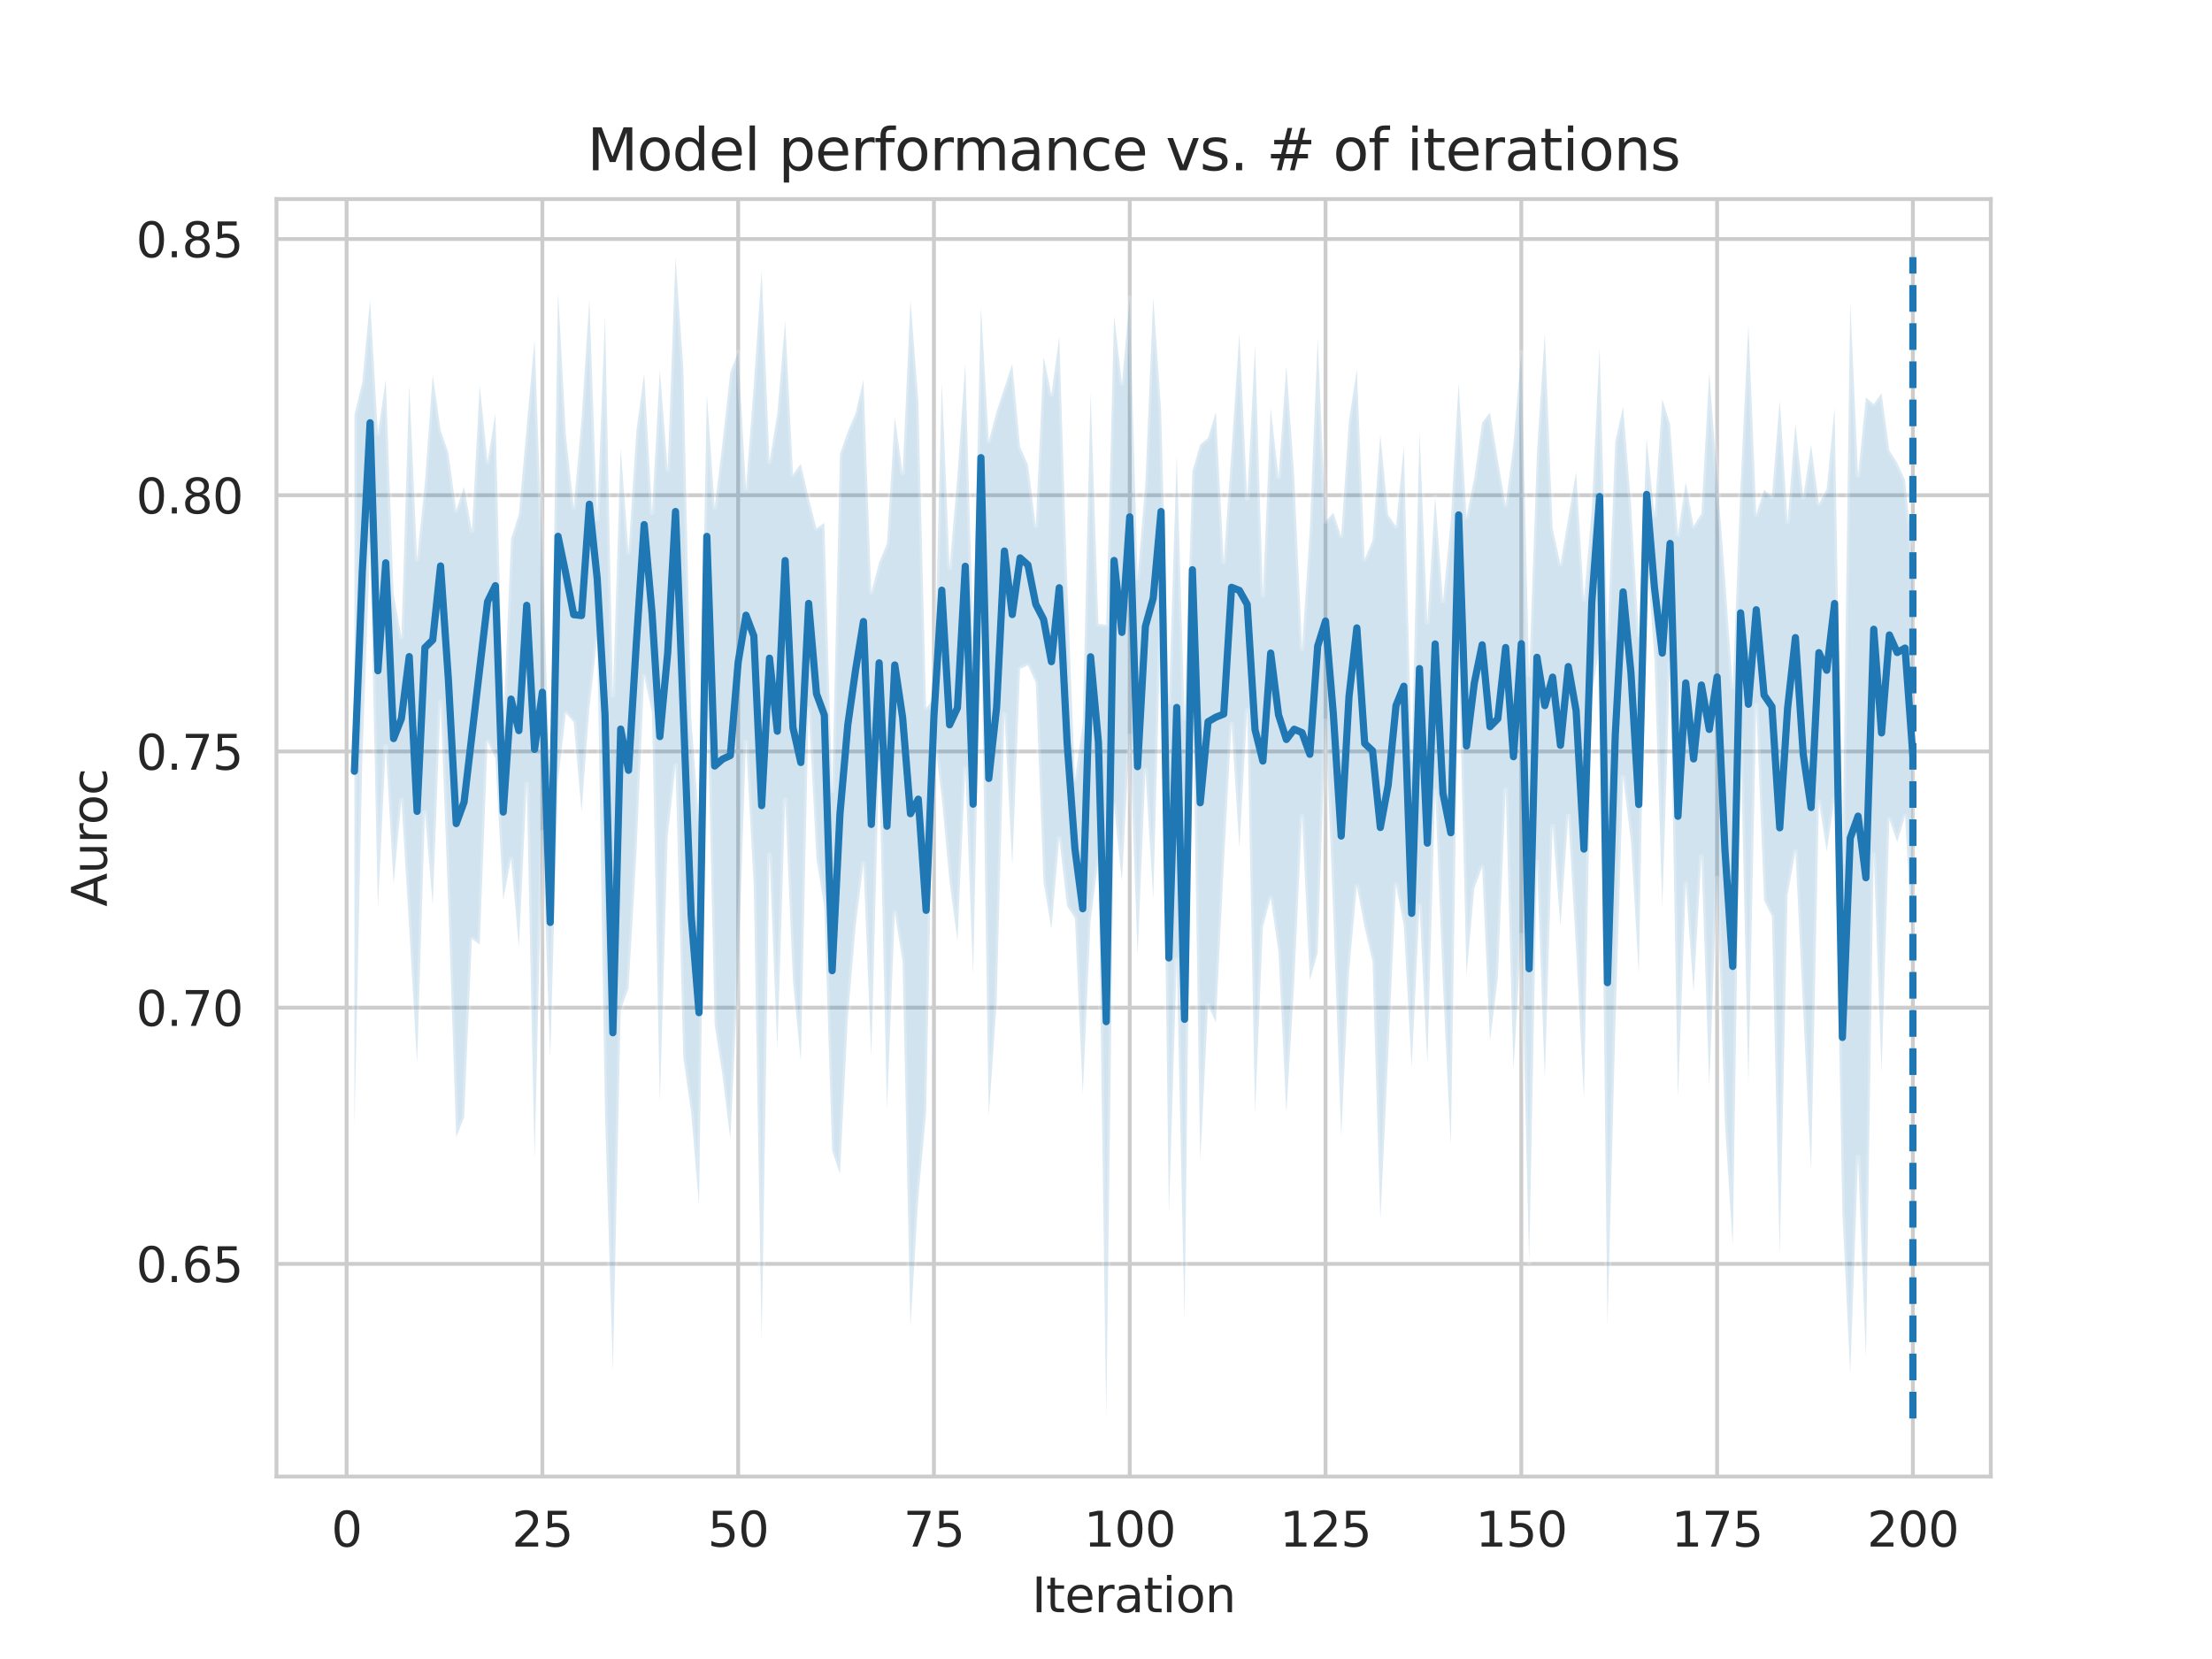 <?xml version="1.0" encoding="utf-8" standalone="no"?>
<!DOCTYPE svg PUBLIC "-//W3C//DTD SVG 1.1//EN"
  "http://www.w3.org/Graphics/SVG/1.1/DTD/svg11.dtd">
<svg xmlns:xlink="http://www.w3.org/1999/xlink" width="460.8pt" height="345.6pt" viewBox="0 0 460.8 345.6" xmlns="http://www.w3.org/2000/svg" version="1.1">
 <defs>
  <style type="text/css">*{stroke-linejoin: round; stroke-linecap: butt}</style>
 </defs>
 <g id="figure_1">
  <g id="patch_1">
   <path d="M 0 345.6 
L 460.8 345.6 
L 460.8 0 
L 0 0 
z
" style="fill: #ffffff"/>
  </g>
  <g id="axes_1">
   <g id="patch_2">
    <path d="M 57.6 307.584 
L 414.72 307.584 
L 414.72 41.472 
L 57.6 41.472 
z
" style="fill: #ffffff"/>
   </g>
   <g id="matplotlib.axis_1">
    <g id="xtick_1">
     <g id="line2d_1">
      <path d="M 72.201 307.584 
L 72.201 41.472 
" clip-path="url(#p7f4796bb58)" style="fill: none; stroke: #cccccc; stroke-width: 0.8; stroke-linecap: round"/>
     </g>
     <g id="text_1">
      <!-- 0 -->
      <g style="fill: #262626" transform="translate(69.02 322.182)scale(0.1 -0.1)">
       <defs>
        <path id="DejaVuSans-30" d="M 2034 4250 
Q 1547 4250 1301 3770 
Q 1056 3291 1056 2328 
Q 1056 1369 1301 889 
Q 1547 409 2034 409 
Q 2525 409 2770 889 
Q 3016 1369 3016 2328 
Q 3016 3291 2770 3770 
Q 2525 4250 2034 4250 
z
M 2034 4750 
Q 2819 4750 3233 4129 
Q 3647 3509 3647 2328 
Q 3647 1150 3233 529 
Q 2819 -91 2034 -91 
Q 1250 -91 836 529 
Q 422 1150 422 2328 
Q 422 3509 836 4129 
Q 1250 4750 2034 4750 
z
" transform="scale(0.016)"/>
       </defs>
       <use xlink:href="#DejaVuSans-30"/>
      </g>
     </g>
    </g>
    <g id="xtick_2">
     <g id="line2d_2">
      <path d="M 112.987 307.584 
L 112.987 41.472 
" clip-path="url(#p7f4796bb58)" style="fill: none; stroke: #cccccc; stroke-width: 0.8; stroke-linecap: round"/>
     </g>
     <g id="text_2">
      <!-- 25 -->
      <g style="fill: #262626" transform="translate(106.625 322.182)scale(0.1 -0.1)">
       <defs>
        <path id="DejaVuSans-32" d="M 1228 531 
L 3431 531 
L 3431 0 
L 469 0 
L 469 531 
Q 828 903 1448 1529 
Q 2069 2156 2228 2338 
Q 2531 2678 2651 2914 
Q 2772 3150 2772 3378 
Q 2772 3750 2511 3984 
Q 2250 4219 1831 4219 
Q 1534 4219 1204 4116 
Q 875 4013 500 3803 
L 500 4441 
Q 881 4594 1212 4672 
Q 1544 4750 1819 4750 
Q 2544 4750 2975 4387 
Q 3406 4025 3406 3419 
Q 3406 3131 3298 2873 
Q 3191 2616 2906 2266 
Q 2828 2175 2409 1742 
Q 1991 1309 1228 531 
z
" transform="scale(0.016)"/>
        <path id="DejaVuSans-35" d="M 691 4666 
L 3169 4666 
L 3169 4134 
L 1269 4134 
L 1269 2991 
Q 1406 3038 1543 3061 
Q 1681 3084 1819 3084 
Q 2600 3084 3056 2656 
Q 3513 2228 3513 1497 
Q 3513 744 3044 326 
Q 2575 -91 1722 -91 
Q 1428 -91 1123 -41 
Q 819 9 494 109 
L 494 744 
Q 775 591 1075 516 
Q 1375 441 1709 441 
Q 2250 441 2565 725 
Q 2881 1009 2881 1497 
Q 2881 1984 2565 2268 
Q 2250 2553 1709 2553 
Q 1456 2553 1204 2497 
Q 953 2441 691 2322 
L 691 4666 
z
" transform="scale(0.016)"/>
       </defs>
       <use xlink:href="#DejaVuSans-32"/>
       <use xlink:href="#DejaVuSans-35" x="63.623"/>
      </g>
     </g>
    </g>
    <g id="xtick_3">
     <g id="line2d_3">
      <path d="M 153.773 307.584 
L 153.773 41.472 
" clip-path="url(#p7f4796bb58)" style="fill: none; stroke: #cccccc; stroke-width: 0.8; stroke-linecap: round"/>
     </g>
     <g id="text_3">
      <!-- 50 -->
      <g style="fill: #262626" transform="translate(147.41 322.182)scale(0.1 -0.1)">
       <use xlink:href="#DejaVuSans-35"/>
       <use xlink:href="#DejaVuSans-30" x="63.623"/>
      </g>
     </g>
    </g>
    <g id="xtick_4">
     <g id="line2d_4">
      <path d="M 194.559 307.584 
L 194.559 41.472 
" clip-path="url(#p7f4796bb58)" style="fill: none; stroke: #cccccc; stroke-width: 0.8; stroke-linecap: round"/>
     </g>
     <g id="text_4">
      <!-- 75 -->
      <g style="fill: #262626" transform="translate(188.196 322.182)scale(0.1 -0.1)">
       <defs>
        <path id="DejaVuSans-37" d="M 525 4666 
L 3525 4666 
L 3525 4397 
L 1831 0 
L 1172 0 
L 2766 4134 
L 525 4134 
L 525 4666 
z
" transform="scale(0.016)"/>
       </defs>
       <use xlink:href="#DejaVuSans-37"/>
       <use xlink:href="#DejaVuSans-35" x="63.623"/>
      </g>
     </g>
    </g>
    <g id="xtick_5">
     <g id="line2d_5">
      <path d="M 235.344 307.584 
L 235.344 41.472 
" clip-path="url(#p7f4796bb58)" style="fill: none; stroke: #cccccc; stroke-width: 0.8; stroke-linecap: round"/>
     </g>
     <g id="text_5">
      <!-- 100 -->
      <g style="fill: #262626" transform="translate(225.801 322.182)scale(0.1 -0.1)">
       <defs>
        <path id="DejaVuSans-31" d="M 794 531 
L 1825 531 
L 1825 4091 
L 703 3866 
L 703 4441 
L 1819 4666 
L 2450 4666 
L 2450 531 
L 3481 531 
L 3481 0 
L 794 0 
L 794 531 
z
" transform="scale(0.016)"/>
       </defs>
       <use xlink:href="#DejaVuSans-31"/>
       <use xlink:href="#DejaVuSans-30" x="63.623"/>
       <use xlink:href="#DejaVuSans-30" x="127.246"/>
      </g>
     </g>
    </g>
    <g id="xtick_6">
     <g id="line2d_6">
      <path d="M 276.13 307.584 
L 276.13 41.472 
" clip-path="url(#p7f4796bb58)" style="fill: none; stroke: #cccccc; stroke-width: 0.8; stroke-linecap: round"/>
     </g>
     <g id="text_6">
      <!-- 125 -->
      <g style="fill: #262626" transform="translate(266.586 322.182)scale(0.1 -0.1)">
       <use xlink:href="#DejaVuSans-31"/>
       <use xlink:href="#DejaVuSans-32" x="63.623"/>
       <use xlink:href="#DejaVuSans-35" x="127.246"/>
      </g>
     </g>
    </g>
    <g id="xtick_7">
     <g id="line2d_7">
      <path d="M 316.916 307.584 
L 316.916 41.472 
" clip-path="url(#p7f4796bb58)" style="fill: none; stroke: #cccccc; stroke-width: 0.8; stroke-linecap: round"/>
     </g>
     <g id="text_7">
      <!-- 150 -->
      <g style="fill: #262626" transform="translate(307.372 322.182)scale(0.1 -0.1)">
       <use xlink:href="#DejaVuSans-31"/>
       <use xlink:href="#DejaVuSans-35" x="63.623"/>
       <use xlink:href="#DejaVuSans-30" x="127.246"/>
      </g>
     </g>
    </g>
    <g id="xtick_8">
     <g id="line2d_8">
      <path d="M 357.702 307.584 
L 357.702 41.472 
" clip-path="url(#p7f4796bb58)" style="fill: none; stroke: #cccccc; stroke-width: 0.8; stroke-linecap: round"/>
     </g>
     <g id="text_8">
      <!-- 175 -->
      <g style="fill: #262626" transform="translate(348.158 322.182)scale(0.1 -0.1)">
       <use xlink:href="#DejaVuSans-31"/>
       <use xlink:href="#DejaVuSans-37" x="63.623"/>
       <use xlink:href="#DejaVuSans-35" x="127.246"/>
      </g>
     </g>
    </g>
    <g id="xtick_9">
     <g id="line2d_9">
      <path d="M 398.487 307.584 
L 398.487 41.472 
" clip-path="url(#p7f4796bb58)" style="fill: none; stroke: #cccccc; stroke-width: 0.8; stroke-linecap: round"/>
     </g>
     <g id="text_9">
      <!-- 200 -->
      <g style="fill: #262626" transform="translate(388.944 322.182)scale(0.1 -0.1)">
       <use xlink:href="#DejaVuSans-32"/>
       <use xlink:href="#DejaVuSans-30" x="63.623"/>
       <use xlink:href="#DejaVuSans-30" x="127.246"/>
      </g>
     </g>
    </g>
    <g id="text_10">
     <!-- Iteration -->
     <g style="fill: #262626" transform="translate(214.951 335.861)scale(0.1 -0.1)">
      <defs>
       <path id="DejaVuSans-49" d="M 628 4666 
L 1259 4666 
L 1259 0 
L 628 0 
L 628 4666 
z
" transform="scale(0.016)"/>
       <path id="DejaVuSans-74" d="M 1172 4494 
L 1172 3500 
L 2356 3500 
L 2356 3053 
L 1172 3053 
L 1172 1153 
Q 1172 725 1289 603 
Q 1406 481 1766 481 
L 2356 481 
L 2356 0 
L 1766 0 
Q 1100 0 847 248 
Q 594 497 594 1153 
L 594 3053 
L 172 3053 
L 172 3500 
L 594 3500 
L 594 4494 
L 1172 4494 
z
" transform="scale(0.016)"/>
       <path id="DejaVuSans-65" d="M 3597 1894 
L 3597 1613 
L 953 1613 
Q 991 1019 1311 708 
Q 1631 397 2203 397 
Q 2534 397 2845 478 
Q 3156 559 3463 722 
L 3463 178 
Q 3153 47 2828 -22 
Q 2503 -91 2169 -91 
Q 1331 -91 842 396 
Q 353 884 353 1716 
Q 353 2575 817 3079 
Q 1281 3584 2069 3584 
Q 2775 3584 3186 3129 
Q 3597 2675 3597 1894 
z
M 3022 2063 
Q 3016 2534 2758 2815 
Q 2500 3097 2075 3097 
Q 1594 3097 1305 2825 
Q 1016 2553 972 2059 
L 3022 2063 
z
" transform="scale(0.016)"/>
       <path id="DejaVuSans-72" d="M 2631 2963 
Q 2534 3019 2420 3045 
Q 2306 3072 2169 3072 
Q 1681 3072 1420 2755 
Q 1159 2438 1159 1844 
L 1159 0 
L 581 0 
L 581 3500 
L 1159 3500 
L 1159 2956 
Q 1341 3275 1631 3429 
Q 1922 3584 2338 3584 
Q 2397 3584 2469 3576 
Q 2541 3569 2628 3553 
L 2631 2963 
z
" transform="scale(0.016)"/>
       <path id="DejaVuSans-61" d="M 2194 1759 
Q 1497 1759 1228 1600 
Q 959 1441 959 1056 
Q 959 750 1161 570 
Q 1363 391 1709 391 
Q 2188 391 2477 730 
Q 2766 1069 2766 1631 
L 2766 1759 
L 2194 1759 
z
M 3341 1997 
L 3341 0 
L 2766 0 
L 2766 531 
Q 2569 213 2275 61 
Q 1981 -91 1556 -91 
Q 1019 -91 701 211 
Q 384 513 384 1019 
Q 384 1609 779 1909 
Q 1175 2209 1959 2209 
L 2766 2209 
L 2766 2266 
Q 2766 2663 2505 2880 
Q 2244 3097 1772 3097 
Q 1472 3097 1187 3025 
Q 903 2953 641 2809 
L 641 3341 
Q 956 3463 1253 3523 
Q 1550 3584 1831 3584 
Q 2591 3584 2966 3190 
Q 3341 2797 3341 1997 
z
" transform="scale(0.016)"/>
       <path id="DejaVuSans-69" d="M 603 3500 
L 1178 3500 
L 1178 0 
L 603 0 
L 603 3500 
z
M 603 4863 
L 1178 4863 
L 1178 4134 
L 603 4134 
L 603 4863 
z
" transform="scale(0.016)"/>
       <path id="DejaVuSans-6f" d="M 1959 3097 
Q 1497 3097 1228 2736 
Q 959 2375 959 1747 
Q 959 1119 1226 758 
Q 1494 397 1959 397 
Q 2419 397 2687 759 
Q 2956 1122 2956 1747 
Q 2956 2369 2687 2733 
Q 2419 3097 1959 3097 
z
M 1959 3584 
Q 2709 3584 3137 3096 
Q 3566 2609 3566 1747 
Q 3566 888 3137 398 
Q 2709 -91 1959 -91 
Q 1206 -91 779 398 
Q 353 888 353 1747 
Q 353 2609 779 3096 
Q 1206 3584 1959 3584 
z
" transform="scale(0.016)"/>
       <path id="DejaVuSans-6e" d="M 3513 2113 
L 3513 0 
L 2938 0 
L 2938 2094 
Q 2938 2591 2744 2837 
Q 2550 3084 2163 3084 
Q 1697 3084 1428 2787 
Q 1159 2491 1159 1978 
L 1159 0 
L 581 0 
L 581 3500 
L 1159 3500 
L 1159 2956 
Q 1366 3272 1645 3428 
Q 1925 3584 2291 3584 
Q 2894 3584 3203 3211 
Q 3513 2838 3513 2113 
z
" transform="scale(0.016)"/>
      </defs>
      <use xlink:href="#DejaVuSans-49"/>
      <use xlink:href="#DejaVuSans-74" x="29.492"/>
      <use xlink:href="#DejaVuSans-65" x="68.701"/>
      <use xlink:href="#DejaVuSans-72" x="130.225"/>
      <use xlink:href="#DejaVuSans-61" x="171.338"/>
      <use xlink:href="#DejaVuSans-74" x="232.617"/>
      <use xlink:href="#DejaVuSans-69" x="271.826"/>
      <use xlink:href="#DejaVuSans-6f" x="299.609"/>
      <use xlink:href="#DejaVuSans-6e" x="360.791"/>
     </g>
    </g>
   </g>
   <g id="matplotlib.axis_2">
    <g id="ytick_1">
     <g id="line2d_10">
      <path d="M 57.6 263.286 
L 414.72 263.286 
" clip-path="url(#p7f4796bb58)" style="fill: none; stroke: #cccccc; stroke-width: 0.8; stroke-linecap: round"/>
     </g>
     <g id="text_11">
      <!-- 0.65 -->
      <g style="fill: #262626" transform="translate(28.334 267.085)scale(0.1 -0.1)">
       <defs>
        <path id="DejaVuSans-2e" d="M 684 794 
L 1344 794 
L 1344 0 
L 684 0 
L 684 794 
z
" transform="scale(0.016)"/>
        <path id="DejaVuSans-36" d="M 2113 2584 
Q 1688 2584 1439 2293 
Q 1191 2003 1191 1497 
Q 1191 994 1439 701 
Q 1688 409 2113 409 
Q 2538 409 2786 701 
Q 3034 994 3034 1497 
Q 3034 2003 2786 2293 
Q 2538 2584 2113 2584 
z
M 3366 4563 
L 3366 3988 
Q 3128 4100 2886 4159 
Q 2644 4219 2406 4219 
Q 1781 4219 1451 3797 
Q 1122 3375 1075 2522 
Q 1259 2794 1537 2939 
Q 1816 3084 2150 3084 
Q 2853 3084 3261 2657 
Q 3669 2231 3669 1497 
Q 3669 778 3244 343 
Q 2819 -91 2113 -91 
Q 1303 -91 875 529 
Q 447 1150 447 2328 
Q 447 3434 972 4092 
Q 1497 4750 2381 4750 
Q 2619 4750 2861 4703 
Q 3103 4656 3366 4563 
z
" transform="scale(0.016)"/>
       </defs>
       <use xlink:href="#DejaVuSans-30"/>
       <use xlink:href="#DejaVuSans-2e" x="63.623"/>
       <use xlink:href="#DejaVuSans-36" x="95.41"/>
       <use xlink:href="#DejaVuSans-35" x="159.033"/>
      </g>
     </g>
    </g>
    <g id="ytick_2">
     <g id="line2d_11">
      <path d="M 57.6 209.914 
L 414.72 209.914 
" clip-path="url(#p7f4796bb58)" style="fill: none; stroke: #cccccc; stroke-width: 0.8; stroke-linecap: round"/>
     </g>
     <g id="text_12">
      <!-- 0.70 -->
      <g style="fill: #262626" transform="translate(28.334 213.713)scale(0.1 -0.1)">
       <use xlink:href="#DejaVuSans-30"/>
       <use xlink:href="#DejaVuSans-2e" x="63.623"/>
       <use xlink:href="#DejaVuSans-37" x="95.41"/>
       <use xlink:href="#DejaVuSans-30" x="159.033"/>
      </g>
     </g>
    </g>
    <g id="ytick_3">
     <g id="line2d_12">
      <path d="M 57.6 156.542 
L 414.72 156.542 
" clip-path="url(#p7f4796bb58)" style="fill: none; stroke: #cccccc; stroke-width: 0.8; stroke-linecap: round"/>
     </g>
     <g id="text_13">
      <!-- 0.75 -->
      <g style="fill: #262626" transform="translate(28.334 160.341)scale(0.1 -0.1)">
       <use xlink:href="#DejaVuSans-30"/>
       <use xlink:href="#DejaVuSans-2e" x="63.623"/>
       <use xlink:href="#DejaVuSans-37" x="95.41"/>
       <use xlink:href="#DejaVuSans-35" x="159.033"/>
      </g>
     </g>
    </g>
    <g id="ytick_4">
     <g id="line2d_13">
      <path d="M 57.6 103.169 
L 414.72 103.169 
" clip-path="url(#p7f4796bb58)" style="fill: none; stroke: #cccccc; stroke-width: 0.8; stroke-linecap: round"/>
     </g>
     <g id="text_14">
      <!-- 0.80 -->
      <g style="fill: #262626" transform="translate(28.334 106.968)scale(0.1 -0.1)">
       <defs>
        <path id="DejaVuSans-38" d="M 2034 2216 
Q 1584 2216 1326 1975 
Q 1069 1734 1069 1313 
Q 1069 891 1326 650 
Q 1584 409 2034 409 
Q 2484 409 2743 651 
Q 3003 894 3003 1313 
Q 3003 1734 2745 1975 
Q 2488 2216 2034 2216 
z
M 1403 2484 
Q 997 2584 770 2862 
Q 544 3141 544 3541 
Q 544 4100 942 4425 
Q 1341 4750 2034 4750 
Q 2731 4750 3128 4425 
Q 3525 4100 3525 3541 
Q 3525 3141 3298 2862 
Q 3072 2584 2669 2484 
Q 3125 2378 3379 2068 
Q 3634 1759 3634 1313 
Q 3634 634 3220 271 
Q 2806 -91 2034 -91 
Q 1263 -91 848 271 
Q 434 634 434 1313 
Q 434 1759 690 2068 
Q 947 2378 1403 2484 
z
M 1172 3481 
Q 1172 3119 1398 2916 
Q 1625 2713 2034 2713 
Q 2441 2713 2670 2916 
Q 2900 3119 2900 3481 
Q 2900 3844 2670 4047 
Q 2441 4250 2034 4250 
Q 1625 4250 1398 4047 
Q 1172 3844 1172 3481 
z
" transform="scale(0.016)"/>
       </defs>
       <use xlink:href="#DejaVuSans-30"/>
       <use xlink:href="#DejaVuSans-2e" x="63.623"/>
       <use xlink:href="#DejaVuSans-38" x="95.41"/>
       <use xlink:href="#DejaVuSans-30" x="159.033"/>
      </g>
     </g>
    </g>
    <g id="ytick_5">
     <g id="line2d_14">
      <path d="M 57.6 49.797 
L 414.72 49.797 
" clip-path="url(#p7f4796bb58)" style="fill: none; stroke: #cccccc; stroke-width: 0.8; stroke-linecap: round"/>
     </g>
     <g id="text_15">
      <!-- 0.85 -->
      <g style="fill: #262626" transform="translate(28.334 53.596)scale(0.1 -0.1)">
       <use xlink:href="#DejaVuSans-30"/>
       <use xlink:href="#DejaVuSans-2e" x="63.623"/>
       <use xlink:href="#DejaVuSans-38" x="95.41"/>
       <use xlink:href="#DejaVuSans-35" x="159.033"/>
      </g>
     </g>
    </g>
    <g id="text_16">
     <!-- Auroc -->
     <g style="fill: #262626" transform="translate(22.255 188.869)rotate(-90)scale(0.1 -0.1)">
      <defs>
       <path id="DejaVuSans-41" d="M 2188 4044 
L 1331 1722 
L 3047 1722 
L 2188 4044 
z
M 1831 4666 
L 2547 4666 
L 4325 0 
L 3669 0 
L 3244 1197 
L 1141 1197 
L 716 0 
L 50 0 
L 1831 4666 
z
" transform="scale(0.016)"/>
       <path id="DejaVuSans-75" d="M 544 1381 
L 544 3500 
L 1119 3500 
L 1119 1403 
Q 1119 906 1312 657 
Q 1506 409 1894 409 
Q 2359 409 2629 706 
Q 2900 1003 2900 1516 
L 2900 3500 
L 3475 3500 
L 3475 0 
L 2900 0 
L 2900 538 
Q 2691 219 2414 64 
Q 2138 -91 1772 -91 
Q 1169 -91 856 284 
Q 544 659 544 1381 
z
M 1991 3584 
L 1991 3584 
z
" transform="scale(0.016)"/>
       <path id="DejaVuSans-63" d="M 3122 3366 
L 3122 2828 
Q 2878 2963 2633 3030 
Q 2388 3097 2138 3097 
Q 1578 3097 1268 2742 
Q 959 2388 959 1747 
Q 959 1106 1268 751 
Q 1578 397 2138 397 
Q 2388 397 2633 464 
Q 2878 531 3122 666 
L 3122 134 
Q 2881 22 2623 -34 
Q 2366 -91 2075 -91 
Q 1284 -91 818 406 
Q 353 903 353 1747 
Q 353 2603 823 3093 
Q 1294 3584 2113 3584 
Q 2378 3584 2631 3529 
Q 2884 3475 3122 3366 
z
" transform="scale(0.016)"/>
      </defs>
      <use xlink:href="#DejaVuSans-41"/>
      <use xlink:href="#DejaVuSans-75" x="68.408"/>
      <use xlink:href="#DejaVuSans-72" x="131.787"/>
      <use xlink:href="#DejaVuSans-6f" x="170.65"/>
      <use xlink:href="#DejaVuSans-63" x="231.832"/>
     </g>
    </g>
   </g>
   <g id="PolyCollection_1">
    <defs>
     <path id="mfb16cb1977" d="M 73.833 -259.149 
L 73.833 -110.714 
L 75.464 -186.808 
L 77.096 -231.989 
L 78.727 -156.466 
L 80.358 -190.116 
L 81.99 -161.459 
L 83.621 -178.919 
L 85.253 -152.096 
L 86.884 -124.041 
L 88.516 -176.348 
L 90.147 -157.061 
L 91.778 -199.34 
L 93.41 -156.712 
L 95.041 -108.715 
L 96.673 -112.829 
L 98.304 -150.017 
L 99.936 -148.846 
L 101.567 -191.104 
L 103.198 -187.705 
L 104.83 -158.137 
L 106.461 -166.628 
L 108.093 -148.272 
L 109.724 -182.258 
L 111.356 -104.202 
L 112.987 -172.221 
L 114.618 -125.215 
L 116.25 -182.971 
L 117.881 -197.05 
L 119.513 -195.147 
L 121.144 -176.576 
L 122.776 -197.951 
L 124.407 -212.58 
L 126.038 -113.64 
L 127.67 -60.159 
L 129.301 -135.248 
L 130.933 -139.683 
L 132.564 -167.613 
L 134.196 -204.762 
L 135.827 -197.108 
L 137.458 -115.884 
L 139.09 -171.296 
L 140.721 -186.049 
L 142.353 -125.308 
L 143.984 -113.798 
L 145.616 -94.634 
L 147.247 -204.135 
L 148.879 -132.149 
L 150.51 -121.526 
L 152.141 -108.326 
L 153.773 -143.036 
L 155.404 -191.035 
L 157.036 -160.741 
L 158.667 -66.339 
L 160.299 -167.57 
L 161.93 -127.1 
L 163.561 -178.892 
L 165.193 -141.241 
L 166.824 -124.547 
L 168.456 -197.904 
L 170.087 -166.645 
L 171.719 -156.61 
L 173.35 -105.875 
L 174.981 -101.072 
L 176.613 -133.502 
L 178.244 -152.639 
L 179.876 -165.702 
L 181.507 -125.476 
L 183.139 -186.628 
L 184.77 -114.591 
L 186.401 -155.423 
L 188.033 -145.207 
L 189.664 -69.166 
L 191.296 -96.027 
L 192.927 -113.809 
L 194.559 -192.88 
L 196.19 -179.328 
L 197.821 -161.845 
L 199.453 -149.677 
L 201.084 -185.456 
L 202.716 -142.464 
L 204.347 -218.807 
L 205.979 -113.113 
L 207.61 -136.549 
L 209.241 -196.778 
L 210.873 -165.355 
L 212.504 -206.255 
L 214.136 -207.006 
L 215.767 -203.385 
L 217.399 -161.817 
L 219.03 -152.109 
L 220.661 -170.882 
L 222.293 -156.811 
L 223.924 -154.354 
L 225.556 -117.742 
L 227.187 -153.726 
L 228.819 -166.4 
L 230.45 -50.112 
L 232.081 -177.756 
L 233.713 -161.965 
L 235.344 -192.321 
L 236.976 -146.585 
L 238.607 -185.168 
L 240.239 -158.404 
L 241.87 -217.726 
L 243.501 -92.721 
L 245.133 -145.629 
L 246.764 -70.509 
L 248.396 -206.409 
L 250.027 -103.725 
L 251.659 -136.131 
L 253.29 -132.626 
L 254.921 -165.149 
L 256.553 -194.807 
L 258.184 -169.006 
L 259.816 -197.603 
L 261.447 -113.611 
L 263.079 -152.513 
L 264.71 -158.541 
L 266.341 -147.168 
L 267.973 -113.714 
L 269.604 -140.889 
L 271.236 -175.52 
L 272.867 -141.393 
L 274.499 -147.064 
L 276.13 -195.454 
L 277.761 -154.845 
L 279.393 -108.95 
L 281.024 -142.972 
L 282.656 -160.961 
L 284.287 -152.356 
L 285.919 -145.384 
L 287.55 -91.441 
L 289.181 -125.767 
L 290.813 -161.255 
L 292.444 -152.724 
L 294.076 -123.264 
L 295.707 -156.987 
L 297.339 -123.977 
L 298.97 -180.858 
L 300.601 -140.271 
L 302.233 -107.047 
L 303.864 -210.863 
L 305.496 -142.438 
L 307.127 -160.512 
L 308.759 -164.963 
L 310.39 -128.768 
L 312.021 -141.882 
L 313.653 -181.082 
L 315.284 -122.719 
L 316.916 -150.771 
L 318.547 -82.606 
L 320.179 -165.998 
L 321.81 -121.083 
L 323.441 -173.509 
L 325.073 -152.642 
L 326.704 -175.65 
L 328.336 -147.819 
L 329.967 -116.669 
L 331.599 -200.739 
L 333.23 -210.988 
L 334.862 -69.206 
L 336.493 -131.412 
L 338.124 -183.672 
L 339.756 -170.34 
L 341.387 -142.72 
L 343.019 -230.929 
L 344.65 -208.133 
L 346.282 -156.629 
L 347.913 -207.577 
L 349.544 -116.834 
L 351.176 -161.466 
L 352.807 -138.983 
L 354.439 -167.184 
L 356.07 -119.333 
L 357.702 -162.697 
L 359.333 -111.695 
L 360.964 -86.104 
L 362.596 -191.203 
L 364.227 -119.754 
L 365.859 -198.653 
L 367.49 -158.021 
L 369.122 -154.712 
L 370.753 -84.082 
L 372.384 -159.119 
L 374.016 -168.213 
L 375.647 -134.925 
L 377.279 -101.743 
L 378.91 -178.626 
L 380.542 -168.233 
L 382.173 -179.078 
L 383.804 -93.076 
L 385.436 -59.394 
L 387.067 -104.593 
L 388.699 -62.685 
L 390.33 -167.61 
L 391.962 -122.12 
L 393.593 -174.889 
L 395.224 -170.141 
L 396.856 -175.546 
L 398.487 -147.138 
L 398.487 -229.235 
L 398.487 -229.235 
L 396.856 -245.645 
L 395.224 -249.193 
L 393.593 -251.767 
L 391.962 -263.708 
L 390.33 -261.416 
L 388.699 -262.818 
L 387.067 -246.571 
L 385.436 -282.6 
L 383.804 -165.892 
L 382.173 -260.683 
L 380.542 -243.718 
L 378.91 -240.654 
L 377.279 -253.004 
L 375.647 -241.983 
L 374.016 -257.33 
L 372.384 -236.908 
L 370.753 -262.224 
L 369.122 -242.094 
L 367.49 -243.584 
L 365.859 -238.499 
L 364.227 -278.032 
L 362.596 -244.647 
L 360.964 -202.446 
L 359.333 -225.483 
L 357.702 -246.433 
L 356.07 -267.969 
L 354.439 -238.608 
L 352.807 -236.026 
L 351.176 -245.188 
L 349.544 -234.273 
L 347.913 -257.216 
L 346.282 -262.467 
L 344.65 -238.309 
L 343.019 -254.271 
L 341.387 -213.294 
L 339.756 -240.589 
L 338.124 -260.924 
L 336.493 -253.605 
L 334.862 -212.579 
L 333.23 -273.316 
L 331.599 -239.395 
L 329.967 -220.775 
L 328.336 -247.266 
L 326.704 -237.835 
L 325.073 -228.054 
L 323.441 -235.577 
L 321.81 -276.118 
L 320.179 -251.346 
L 318.547 -204.987 
L 316.916 -272.237 
L 315.284 -253.205 
L 313.653 -240.337 
L 312.021 -249.848 
L 310.39 -259.65 
L 308.759 -257.575 
L 307.127 -246.105 
L 305.496 -237.933 
L 303.864 -265.804 
L 302.233 -237.197 
L 300.601 -220.385 
L 298.97 -242.041 
L 297.339 -215.939 
L 295.707 -255.643 
L 294.076 -187.404 
L 292.444 -252.573 
L 290.813 -235.984 
L 289.181 -238.329 
L 287.55 -255.003 
L 285.919 -233.025 
L 284.287 -229.105 
L 282.656 -268.624 
L 281.024 -258.082 
L 279.393 -233.935 
L 277.761 -238.797 
L 276.13 -236.983 
L 274.499 -274.954 
L 272.867 -235.542 
L 271.236 -210.442 
L 269.604 -246.485 
L 267.973 -269.391 
L 266.341 -246.222 
L 264.71 -260.565 
L 263.079 -221.597 
L 261.447 -273.575 
L 259.816 -241.768 
L 258.184 -276.199 
L 256.553 -251.699 
L 254.921 -228.557 
L 253.29 -259.772 
L 251.659 -254.366 
L 250.027 -253.017 
L 248.396 -247.409 
L 246.764 -196.021 
L 245.133 -250.824 
L 243.501 -199.367 
L 241.87 -260.359 
L 240.239 -283.622 
L 238.607 -245.048 
L 236.976 -225.198 
L 235.344 -283.539 
L 233.713 -265.759 
L 232.081 -279.934 
L 230.45 -215.434 
L 228.819 -215.621 
L 227.187 -263.833 
L 225.556 -194.84 
L 223.924 -183.256 
L 222.293 -225.129 
L 220.661 -275.428 
L 219.03 -263.416 
L 217.399 -271.306 
L 215.767 -236.093 
L 214.136 -248.822 
L 212.504 -252.502 
L 210.873 -269.797 
L 209.241 -264.845 
L 207.61 -259.901 
L 205.979 -253.767 
L 204.347 -281.715 
L 202.716 -213.695 
L 201.084 -269.813 
L 199.453 -246.588 
L 197.821 -227.367 
L 196.19 -265.973 
L 194.559 -200.087 
L 192.927 -198.114 
L 191.296 -262.206 
L 189.664 -283.019 
L 188.033 -247.057 
L 186.401 -258.73 
L 184.77 -232.374 
L 183.139 -228.402 
L 181.507 -222.255 
L 179.876 -266.551 
L 178.244 -259.568 
L 176.613 -255.747 
L 174.981 -251.005 
L 173.35 -180.903 
L 171.719 -236.689 
L 170.087 -235.532 
L 168.456 -241.885 
L 166.824 -248.966 
L 165.193 -246.762 
L 163.561 -278.759 
L 161.93 -259.453 
L 160.299 -249.409 
L 158.667 -289.207 
L 157.036 -265.475 
L 155.404 -243.837 
L 153.773 -272.296 
L 152.141 -268.103 
L 150.51 -253.384 
L 148.879 -239.893 
L 147.247 -263.587 
L 145.616 -174.662 
L 143.984 -196.081 
L 142.353 -268.763 
L 140.721 -292.032 
L 139.09 -247.815 
L 137.458 -268.423 
L 135.827 -238.777 
L 134.196 -267.867 
L 132.564 -255.766 
L 130.933 -230.581 
L 129.301 -252.179 
L 127.67 -200.757 
L 126.038 -279.709 
L 124.407 -237.516 
L 122.776 -283.16 
L 121.144 -258.166 
L 119.513 -239.953 
L 117.881 -254.998 
L 116.25 -284.786 
L 114.618 -181.669 
L 112.987 -230.573 
L 111.356 -274.788 
L 109.724 -256.744 
L 108.093 -238.53 
L 106.461 -233.304 
L 104.83 -194.727 
L 103.198 -259.48 
L 101.567 -249.412 
L 99.936 -265.318 
L 98.304 -235.09 
L 96.673 -244.177 
L 95.041 -239.34 
L 93.41 -251.242 
L 91.778 -256.062 
L 90.147 -267.507 
L 88.516 -245.022 
L 86.884 -229.122 
L 85.253 -265.541 
L 83.621 -212.926 
L 81.99 -222.026 
L 80.358 -266.582 
L 78.727 -255.275 
L 77.096 -283.072 
L 75.464 -265.961 
L 73.833 -259.149 
z
" style="stroke: #ffffff; stroke-opacity: 0.2"/>
    </defs>
    <g clip-path="url(#p7f4796bb58)">
     <use xlink:href="#mfb16cb1977" x="0" y="345.6" style="fill: #1f77b4; fill-opacity: 0.2; stroke: #ffffff; stroke-opacity: 0.2"/>
    </g>
   </g>
   <g id="line2d_15">
    <path d="M 73.833 160.669 
L 75.464 119.216 
L 77.096 88.07 
L 78.727 139.729 
L 80.358 117.251 
L 81.99 153.858 
L 83.621 149.677 
L 85.253 136.781 
L 86.884 169.019 
L 88.516 134.915 
L 90.147 133.316 
L 91.778 117.899 
L 93.41 141.623 
L 95.041 171.572 
L 96.673 167.097 
L 101.567 125.342 
L 103.198 122.007 
L 104.83 169.168 
L 106.461 145.634 
L 108.093 152.199 
L 109.724 126.099 
L 111.356 156.105 
L 112.987 144.203 
L 114.618 192.158 
L 116.25 111.722 
L 117.881 119.576 
L 119.513 128.05 
L 121.144 128.229 
L 122.776 105.044 
L 124.407 120.552 
L 126.038 148.926 
L 127.67 215.142 
L 129.301 151.887 
L 130.933 160.468 
L 132.564 133.91 
L 134.196 109.285 
L 135.827 127.657 
L 137.458 153.446 
L 139.09 136.045 
L 140.721 106.56 
L 143.984 190.661 
L 145.616 210.952 
L 147.247 111.739 
L 148.879 159.579 
L 150.51 158.145 
L 152.141 157.385 
L 153.773 137.934 
L 155.404 128.164 
L 157.036 132.492 
L 158.667 167.827 
L 160.299 137.111 
L 161.93 152.324 
L 163.561 116.774 
L 165.193 151.599 
L 166.824 158.844 
L 168.456 125.705 
L 170.087 144.511 
L 171.719 148.95 
L 173.35 202.211 
L 174.981 169.562 
L 176.613 150.975 
L 178.244 139.496 
L 179.876 129.473 
L 181.507 171.735 
L 183.139 138.085 
L 184.77 172.117 
L 186.401 138.523 
L 188.033 149.468 
L 189.664 169.508 
L 191.296 166.483 
L 192.927 189.638 
L 194.559 149.117 
L 196.19 122.949 
L 197.821 150.994 
L 199.453 147.468 
L 201.084 117.966 
L 202.716 167.52 
L 204.347 95.339 
L 205.979 162.16 
L 207.61 147.375 
L 209.241 114.789 
L 210.873 128.024 
L 212.504 116.222 
L 214.136 117.686 
L 215.767 125.861 
L 217.399 129.038 
L 219.03 137.838 
L 220.661 122.445 
L 222.293 154.63 
L 223.924 176.795 
L 225.556 189.309 
L 227.187 136.821 
L 228.819 154.59 
L 230.45 212.827 
L 232.081 116.755 
L 233.713 131.738 
L 235.344 107.67 
L 236.976 159.709 
L 238.607 130.492 
L 240.239 124.587 
L 241.87 106.558 
L 243.501 199.556 
L 245.133 147.373 
L 246.764 212.335 
L 248.396 118.691 
L 250.027 167.229 
L 251.659 150.352 
L 253.29 149.401 
L 254.921 148.747 
L 256.553 122.347 
L 258.184 122.998 
L 259.816 125.914 
L 261.447 152.007 
L 263.079 158.545 
L 264.71 136.047 
L 266.341 148.905 
L 267.973 154.047 
L 269.604 151.913 
L 271.236 152.619 
L 272.867 157.132 
L 274.499 134.591 
L 276.13 129.381 
L 277.761 148.779 
L 279.393 174.158 
L 281.024 145.073 
L 282.656 130.808 
L 284.287 154.869 
L 285.919 156.396 
L 287.55 172.378 
L 289.181 163.552 
L 290.813 146.98 
L 292.444 142.951 
L 294.076 190.266 
L 295.707 139.285 
L 297.339 175.642 
L 298.97 134.15 
L 300.601 165.272 
L 302.233 173.478 
L 303.864 107.266 
L 305.496 155.415 
L 307.127 142.291 
L 308.759 134.331 
L 310.39 151.391 
L 312.021 149.735 
L 313.653 134.89 
L 315.284 157.638 
L 316.916 134.096 
L 318.547 201.803 
L 320.179 136.928 
L 321.81 147 
L 323.441 141.057 
L 325.073 155.252 
L 326.704 138.857 
L 328.336 148.057 
L 329.967 176.878 
L 331.599 125.533 
L 333.23 103.448 
L 334.862 204.708 
L 336.493 153.092 
L 338.124 123.302 
L 339.756 140.136 
L 341.387 167.593 
L 343.019 103 
L 344.65 122.379 
L 346.282 136.052 
L 347.913 113.204 
L 349.544 170.046 
L 351.176 142.273 
L 352.807 158.095 
L 354.439 142.704 
L 356.07 151.949 
L 357.702 141.035 
L 359.333 177.011 
L 360.964 201.325 
L 362.596 127.675 
L 364.227 146.707 
L 365.859 127.024 
L 367.49 144.797 
L 369.122 147.197 
L 370.753 172.447 
L 372.384 147.587 
L 374.016 132.829 
L 375.647 157.146 
L 377.279 168.227 
L 378.91 135.96 
L 380.542 139.625 
L 382.173 125.719 
L 383.804 216.116 
L 385.436 174.603 
L 387.067 170.018 
L 388.699 182.849 
L 390.33 131.087 
L 391.962 152.686 
L 393.593 132.272 
L 395.224 135.933 
L 396.856 135.004 
L 398.487 157.413 
L 398.487 157.413 
" clip-path="url(#p7f4796bb58)" style="fill: none; stroke: #1f77b4; stroke-width: 1.5; stroke-linecap: round"/>
   </g>
   <g id="LineCollection_1">
    <path d="M 398.487 295.488 
L 398.487 53.568 
" clip-path="url(#p7f4796bb58)" style="fill: none; stroke-dasharray: 5.55,2.4; stroke-dashoffset: 0; stroke: #1f77b4; stroke-width: 1.5"/>
   </g>
   <g id="patch_3">
    <path d="M 57.6 307.584 
L 57.6 41.472 
" style="fill: none; stroke: #cccccc; stroke-width: 0.8; stroke-linejoin: miter; stroke-linecap: square"/>
   </g>
   <g id="patch_4">
    <path d="M 414.72 307.584 
L 414.72 41.472 
" style="fill: none; stroke: #cccccc; stroke-width: 0.8; stroke-linejoin: miter; stroke-linecap: square"/>
   </g>
   <g id="patch_5">
    <path d="M 57.6 307.584 
L 414.72 307.584 
" style="fill: none; stroke: #cccccc; stroke-width: 0.8; stroke-linejoin: miter; stroke-linecap: square"/>
   </g>
   <g id="patch_6">
    <path d="M 57.6 41.472 
L 414.72 41.472 
" style="fill: none; stroke: #cccccc; stroke-width: 0.8; stroke-linejoin: miter; stroke-linecap: square"/>
   </g>
   <g id="text_17">
    <!-- Model performance vs. # of iterations -->
    <g style="fill: #262626" transform="translate(122.315 35.472)scale(0.12 -0.12)">
     <defs>
      <path id="DejaVuSans-4d" d="M 628 4666 
L 1569 4666 
L 2759 1491 
L 3956 4666 
L 4897 4666 
L 4897 0 
L 4281 0 
L 4281 4097 
L 3078 897 
L 2444 897 
L 1241 4097 
L 1241 0 
L 628 0 
L 628 4666 
z
" transform="scale(0.016)"/>
      <path id="DejaVuSans-64" d="M 2906 2969 
L 2906 4863 
L 3481 4863 
L 3481 0 
L 2906 0 
L 2906 525 
Q 2725 213 2448 61 
Q 2172 -91 1784 -91 
Q 1150 -91 751 415 
Q 353 922 353 1747 
Q 353 2572 751 3078 
Q 1150 3584 1784 3584 
Q 2172 3584 2448 3432 
Q 2725 3281 2906 2969 
z
M 947 1747 
Q 947 1113 1208 752 
Q 1469 391 1925 391 
Q 2381 391 2643 752 
Q 2906 1113 2906 1747 
Q 2906 2381 2643 2742 
Q 2381 3103 1925 3103 
Q 1469 3103 1208 2742 
Q 947 2381 947 1747 
z
" transform="scale(0.016)"/>
      <path id="DejaVuSans-6c" d="M 603 4863 
L 1178 4863 
L 1178 0 
L 603 0 
L 603 4863 
z
" transform="scale(0.016)"/>
      <path id="DejaVuSans-20" transform="scale(0.016)"/>
      <path id="DejaVuSans-70" d="M 1159 525 
L 1159 -1331 
L 581 -1331 
L 581 3500 
L 1159 3500 
L 1159 2969 
Q 1341 3281 1617 3432 
Q 1894 3584 2278 3584 
Q 2916 3584 3314 3078 
Q 3713 2572 3713 1747 
Q 3713 922 3314 415 
Q 2916 -91 2278 -91 
Q 1894 -91 1617 61 
Q 1341 213 1159 525 
z
M 3116 1747 
Q 3116 2381 2855 2742 
Q 2594 3103 2138 3103 
Q 1681 3103 1420 2742 
Q 1159 2381 1159 1747 
Q 1159 1113 1420 752 
Q 1681 391 2138 391 
Q 2594 391 2855 752 
Q 3116 1113 3116 1747 
z
" transform="scale(0.016)"/>
      <path id="DejaVuSans-66" d="M 2375 4863 
L 2375 4384 
L 1825 4384 
Q 1516 4384 1395 4259 
Q 1275 4134 1275 3809 
L 1275 3500 
L 2222 3500 
L 2222 3053 
L 1275 3053 
L 1275 0 
L 697 0 
L 697 3053 
L 147 3053 
L 147 3500 
L 697 3500 
L 697 3744 
Q 697 4328 969 4595 
Q 1241 4863 1831 4863 
L 2375 4863 
z
" transform="scale(0.016)"/>
      <path id="DejaVuSans-6d" d="M 3328 2828 
Q 3544 3216 3844 3400 
Q 4144 3584 4550 3584 
Q 5097 3584 5394 3201 
Q 5691 2819 5691 2113 
L 5691 0 
L 5113 0 
L 5113 2094 
Q 5113 2597 4934 2840 
Q 4756 3084 4391 3084 
Q 3944 3084 3684 2787 
Q 3425 2491 3425 1978 
L 3425 0 
L 2847 0 
L 2847 2094 
Q 2847 2600 2669 2842 
Q 2491 3084 2119 3084 
Q 1678 3084 1418 2786 
Q 1159 2488 1159 1978 
L 1159 0 
L 581 0 
L 581 3500 
L 1159 3500 
L 1159 2956 
Q 1356 3278 1631 3431 
Q 1906 3584 2284 3584 
Q 2666 3584 2933 3390 
Q 3200 3197 3328 2828 
z
" transform="scale(0.016)"/>
      <path id="DejaVuSans-76" d="M 191 3500 
L 800 3500 
L 1894 563 
L 2988 3500 
L 3597 3500 
L 2284 0 
L 1503 0 
L 191 3500 
z
" transform="scale(0.016)"/>
      <path id="DejaVuSans-73" d="M 2834 3397 
L 2834 2853 
Q 2591 2978 2328 3040 
Q 2066 3103 1784 3103 
Q 1356 3103 1142 2972 
Q 928 2841 928 2578 
Q 928 2378 1081 2264 
Q 1234 2150 1697 2047 
L 1894 2003 
Q 2506 1872 2764 1633 
Q 3022 1394 3022 966 
Q 3022 478 2636 193 
Q 2250 -91 1575 -91 
Q 1294 -91 989 -36 
Q 684 19 347 128 
L 347 722 
Q 666 556 975 473 
Q 1284 391 1588 391 
Q 1994 391 2212 530 
Q 2431 669 2431 922 
Q 2431 1156 2273 1281 
Q 2116 1406 1581 1522 
L 1381 1569 
Q 847 1681 609 1914 
Q 372 2147 372 2553 
Q 372 3047 722 3315 
Q 1072 3584 1716 3584 
Q 2034 3584 2315 3537 
Q 2597 3491 2834 3397 
z
" transform="scale(0.016)"/>
      <path id="DejaVuSans-23" d="M 3272 2816 
L 2363 2816 
L 2100 1772 
L 3016 1772 
L 3272 2816 
z
M 2803 4594 
L 2478 3297 
L 3391 3297 
L 3719 4594 
L 4219 4594 
L 3897 3297 
L 4872 3297 
L 4872 2816 
L 3775 2816 
L 3519 1772 
L 4513 1772 
L 4513 1294 
L 3397 1294 
L 3072 0 
L 2572 0 
L 2894 1294 
L 1978 1294 
L 1656 0 
L 1153 0 
L 1478 1294 
L 494 1294 
L 494 1772 
L 1594 1772 
L 1856 2816 
L 850 2816 
L 850 3297 
L 1978 3297 
L 2297 4594 
L 2803 4594 
z
" transform="scale(0.016)"/>
     </defs>
     <use xlink:href="#DejaVuSans-4d"/>
     <use xlink:href="#DejaVuSans-6f" x="86.279"/>
     <use xlink:href="#DejaVuSans-64" x="147.461"/>
     <use xlink:href="#DejaVuSans-65" x="210.938"/>
     <use xlink:href="#DejaVuSans-6c" x="272.461"/>
     <use xlink:href="#DejaVuSans-20" x="300.244"/>
     <use xlink:href="#DejaVuSans-70" x="332.031"/>
     <use xlink:href="#DejaVuSans-65" x="395.508"/>
     <use xlink:href="#DejaVuSans-72" x="457.031"/>
     <use xlink:href="#DejaVuSans-66" x="498.145"/>
     <use xlink:href="#DejaVuSans-6f" x="533.35"/>
     <use xlink:href="#DejaVuSans-72" x="594.531"/>
     <use xlink:href="#DejaVuSans-6d" x="633.895"/>
     <use xlink:href="#DejaVuSans-61" x="731.307"/>
     <use xlink:href="#DejaVuSans-6e" x="792.586"/>
     <use xlink:href="#DejaVuSans-63" x="855.965"/>
     <use xlink:href="#DejaVuSans-65" x="910.945"/>
     <use xlink:href="#DejaVuSans-20" x="972.469"/>
     <use xlink:href="#DejaVuSans-76" x="1004.256"/>
     <use xlink:href="#DejaVuSans-73" x="1063.436"/>
     <use xlink:href="#DejaVuSans-2e" x="1115.535"/>
     <use xlink:href="#DejaVuSans-20" x="1147.322"/>
     <use xlink:href="#DejaVuSans-23" x="1179.109"/>
     <use xlink:href="#DejaVuSans-20" x="1262.898"/>
     <use xlink:href="#DejaVuSans-6f" x="1294.686"/>
     <use xlink:href="#DejaVuSans-66" x="1355.867"/>
     <use xlink:href="#DejaVuSans-20" x="1391.072"/>
     <use xlink:href="#DejaVuSans-69" x="1422.859"/>
     <use xlink:href="#DejaVuSans-74" x="1450.643"/>
     <use xlink:href="#DejaVuSans-65" x="1489.852"/>
     <use xlink:href="#DejaVuSans-72" x="1551.375"/>
     <use xlink:href="#DejaVuSans-61" x="1592.488"/>
     <use xlink:href="#DejaVuSans-74" x="1653.768"/>
     <use xlink:href="#DejaVuSans-69" x="1692.977"/>
     <use xlink:href="#DejaVuSans-6f" x="1720.76"/>
     <use xlink:href="#DejaVuSans-6e" x="1781.941"/>
     <use xlink:href="#DejaVuSans-73" x="1845.32"/>
    </g>
   </g>
  </g>
 </g>
 <defs>
  <clipPath id="p7f4796bb58">
   <rect x="57.6" y="41.472" width="357.12" height="266.112"/>
  </clipPath>
 </defs>
</svg>

